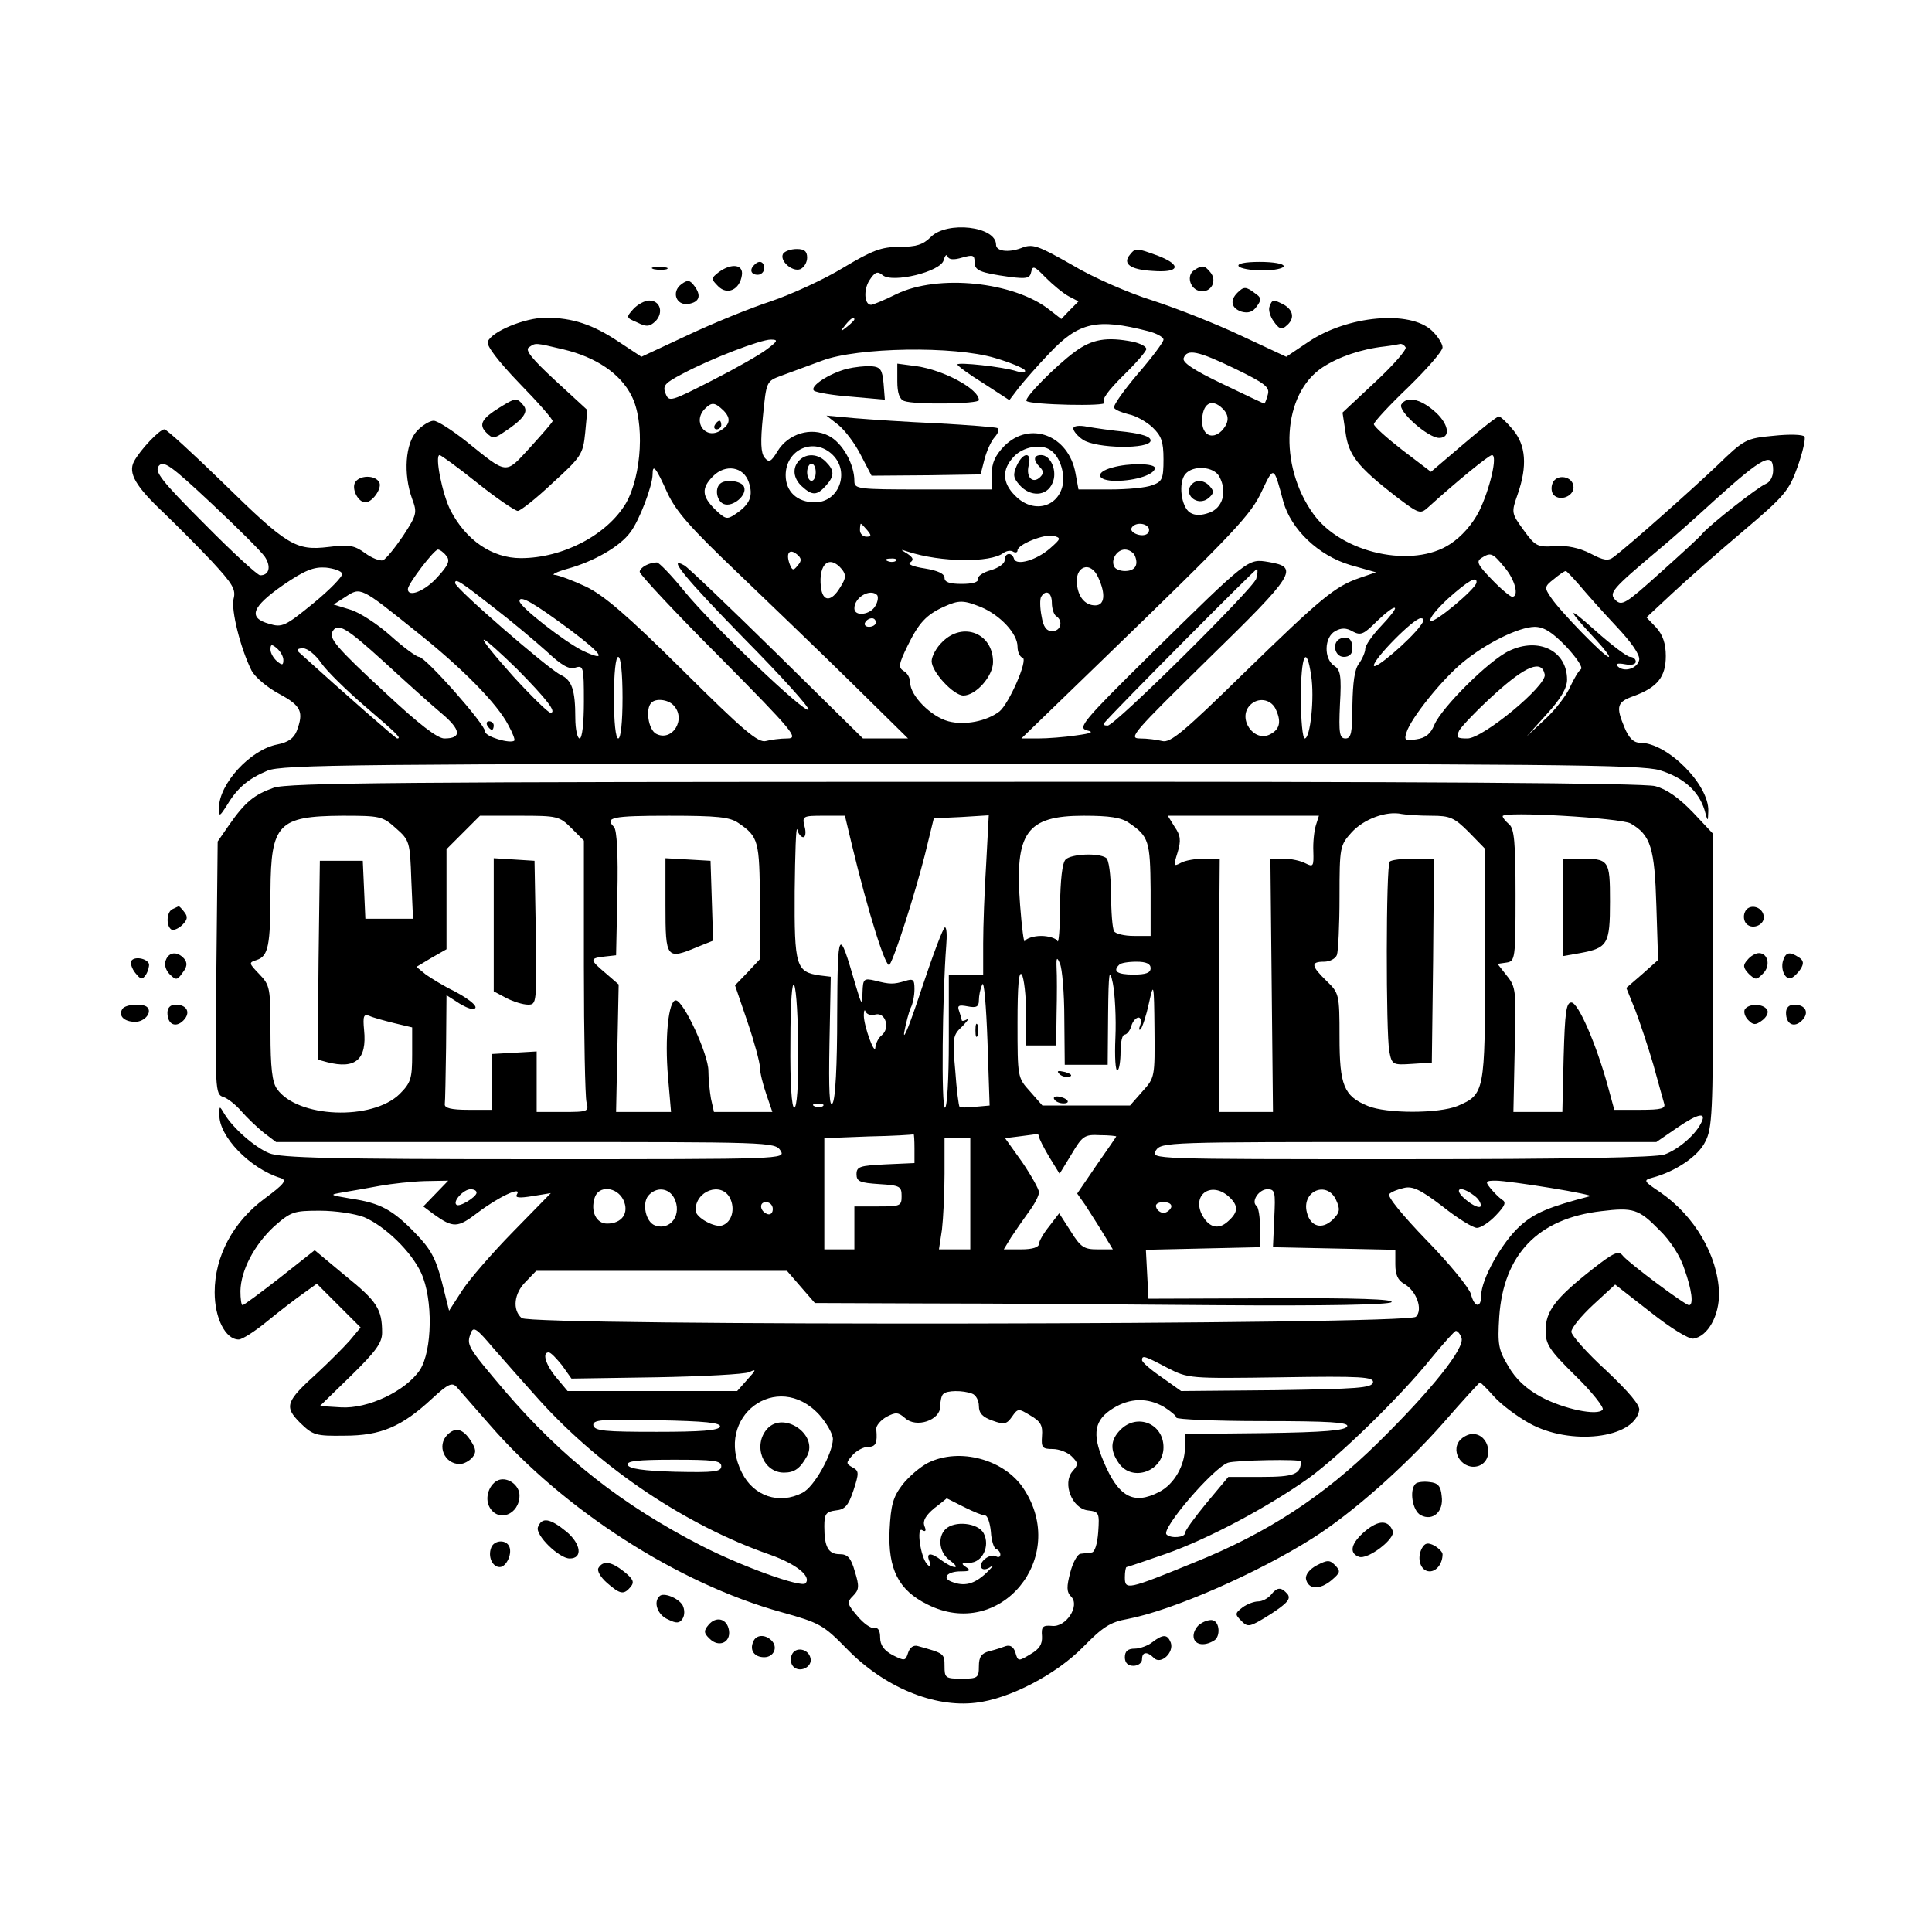 <?xml version="1.0" standalone="no"?>
<!DOCTYPE svg PUBLIC "-//W3C//DTD SVG 20010904//EN"
 "http://www.w3.org/TR/2001/REC-SVG-20010904/DTD/svg10.dtd">
<svg version="1.0" xmlns="http://www.w3.org/2000/svg"
 width="450pt" height="450pt" viewBox="0 0 450 450"
 preserveAspectRatio="xMidYMid meet">

<g transform="translate(0,450) scale(0.1,-0.1)"
fill="#000000" stroke="none">
<path d="M2168 3948 c-18 -18 -34 -23 -73 -23 -42 0 -63 -8 -130 -48 -44 -27
-120 -62 -170 -79 -49 -16 -137 -52 -196 -80 l-105 -49 -53 35 c-60 40 -107
56 -170 56 -48 0 -126 -32 -135 -56 -3 -9 23 -44 74 -97 44 -45 79 -85 77 -88
-1 -4 -25 -31 -53 -62 -58 -63 -51 -63 -148 15 -33 26 -67 48 -76 48 -9 0 -27
-11 -39 -24 -27 -29 -32 -100 -11 -158 12 -32 11 -37 -21 -86 -19 -28 -40 -54
-47 -57 -7 -2 -26 5 -42 17 -25 18 -37 20 -85 14 -76 -9 -96 3 -246 150 -70
68 -131 124 -136 124 -11 0 -56 -47 -71 -75 -14 -27 4 -58 70 -120 29 -28 79
-78 111 -112 49 -53 57 -66 51 -88 -6 -26 16 -115 42 -167 8 -15 36 -39 64
-54 52 -28 58 -42 41 -87 -7 -17 -20 -26 -45 -31 -63 -12 -136 -92 -136 -148
0 -21 1 -21 19 7 24 40 49 61 94 80 34 14 203 16 1615 16 1381 0 1583 -2 1628
-15 55 -17 90 -48 104 -92 8 -29 8 -29 9 -3 2 61 -95 159 -159 159 -15 0 -26
11 -36 35 -21 50 -18 60 22 74 54 20 74 44 74 93 0 29 -7 49 -22 66 l-23 24
59 55 c33 31 107 96 165 145 98 83 108 95 128 151 12 34 19 65 16 70 -3 5 -35
6 -72 2 -64 -6 -68 -8 -131 -69 -60 -57 -204 -185 -241 -213 -13 -10 -23 -9
-55 8 -26 13 -54 19 -82 17 -41 -3 -46 0 -73 37 -29 40 -29 41 -14 84 23 66
19 114 -11 150 -14 17 -29 31 -33 31 -4 0 -41 -29 -83 -65 l-75 -64 -67 51
c-36 28 -66 55 -66 60 0 5 36 44 80 86 44 43 80 84 80 93 0 8 -11 26 -25 39
-51 48 -196 35 -287 -26 l-52 -35 -105 49 c-59 28 -151 64 -206 82 -55 17
-140 54 -188 83 -81 46 -92 50 -119 39 -30 -11 -58 -7 -58 8 0 43 -114 56
-152 18z m73 -48 c25 7 29 6 29 -10 0 -20 11 -25 82 -35 40 -5 47 -3 50 12 3
15 8 13 33 -13 17 -17 41 -37 54 -44 l23 -12 -20 -20 -20 -21 -27 21 c-83 66
-260 84 -357 37 -28 -14 -55 -25 -59 -25 -16 0 -18 35 -4 57 13 20 19 22 31
12 23 -19 135 8 142 35 3 11 7 15 9 9 3 -8 14 -9 34 -3z m-251 -144 c0 -2 -8
-10 -17 -17 -16 -13 -17 -12 -4 4 13 16 21 21 21 13z m683 -27 c20 -5 37 -14
37 -20 0 -6 -27 -42 -60 -80 -33 -39 -58 -74 -55 -79 3 -5 18 -11 34 -15 16
-3 41 -17 55 -30 21 -20 26 -33 26 -75 0 -45 -3 -52 -26 -60 -14 -6 -58 -10
-99 -10 l-73 0 -7 38 c-16 88 -106 123 -166 63 -21 -22 -29 -39 -29 -65 l0
-36 -160 0 c-154 0 -160 1 -160 20 0 39 -28 89 -60 105 -41 21 -94 5 -119 -36
-15 -25 -20 -27 -30 -15 -9 11 -10 37 -4 96 8 82 8 82 43 95 19 7 62 23 95 35
82 31 307 35 403 6 34 -10 65 -23 69 -28 3 -6 -4 -7 -18 -3 -33 11 -139 22
-139 16 0 -3 27 -23 61 -44 l60 -39 22 29 c12 15 44 52 72 81 68 72 111 81
228 51z m-886 -42 c-15 -12 -73 -45 -128 -73 -98 -50 -101 -51 -109 -30 -7 18
-1 24 39 45 67 36 183 80 206 80 18 0 17 -3 -8 -22z m-474 -1 c75 -18 132 -56
158 -108 31 -60 24 -185 -13 -250 -44 -74 -147 -128 -245 -128 -67 0 -128 42
-164 112 -19 38 -37 128 -25 128 3 0 43 -29 88 -65 45 -36 88 -65 94 -65 6 0
43 29 81 65 67 61 71 67 76 117 l5 53 -75 69 c-54 50 -71 71 -61 77 16 11 13
11 81 -5z m1961 5 c3 -5 -28 -41 -70 -80 l-77 -72 7 -46 c7 -53 28 -80 117
-149 54 -41 57 -42 75 -26 66 60 142 122 149 122 14 0 -5 -80 -30 -131 -16
-31 -41 -59 -67 -76 -87 -58 -253 -22 -319 70 -82 114 -72 279 21 341 38 25
91 43 145 49 17 2 33 5 37 6 4 0 9 -3 12 -8z m-397 -50 c70 -34 81 -43 76 -60
-3 -12 -7 -21 -8 -21 -2 0 -46 21 -98 46 -67 32 -94 50 -90 60 8 22 33 17 120
-25z m-1192 -97 c18 -18 16 -33 -7 -47 -35 -22 -66 21 -36 51 16 16 23 15 43
-4z m1163 4 c16 -16 15 -33 -3 -52 -22 -21 -45 -9 -45 23 0 41 22 55 48 29z
m-908 -108 c40 -40 14 -110 -42 -110 -41 0 -68 25 -68 63 0 61 67 90 110 47z
m506 12 c22 -14 35 -53 29 -83 -12 -52 -70 -65 -110 -24 -31 30 -32 62 -3 92
21 22 62 30 84 15z m-1829 -249 c15 -23 10 -43 -11 -43 -6 0 -65 54 -130 120
-101 101 -117 122 -106 135 11 13 28 1 122 -87 61 -57 117 -113 125 -125z
m3513 202 c0 -15 -7 -28 -17 -32 -18 -7 -129 -94 -148 -116 -5 -7 -50 -48 -98
-91 -80 -72 -89 -78 -104 -64 -16 17 -11 24 102 119 22 18 81 70 130 115 112
101 135 112 135 69z m-2576 -52 c21 -45 54 -82 164 -187 75 -72 196 -188 267
-258 l130 -128 -52 0 -53 0 -201 198 c-110 108 -207 201 -215 205 -42 24 2
-30 140 -171 85 -86 152 -160 149 -165 -6 -11 -224 196 -289 276 -30 37 -59
67 -64 67 -18 0 -40 -12 -40 -22 0 -6 84 -96 187 -199 172 -174 184 -189 157
-189 -16 0 -39 -3 -50 -6 -18 -5 -53 25 -193 164 -130 129 -185 176 -227 196
-30 14 -62 26 -72 27 -9 0 4 7 29 14 62 17 123 52 147 85 21 27 52 109 52 135
0 26 8 16 34 -42z m190 24 c11 -32 3 -52 -32 -75 -19 -13 -23 -11 -47 12 -30
30 -32 49 -4 77 29 29 71 22 83 -14z m1096 13 c19 -35 8 -73 -23 -84 -19 -7
-34 -7 -45 0 -21 13 -28 70 -11 90 18 21 66 18 79 -6z m149 -58 c18 -65 82
-126 156 -148 l60 -17 -38 -13 c-58 -20 -89 -46 -270 -222 -140 -137 -171
-163 -190 -158 -12 3 -35 6 -52 6 -28 0 -15 14 158 184 204 199 214 215 142
227 -49 8 -45 11 -279 -219 -152 -150 -166 -167 -145 -173 18 -4 12 -7 -25
-12 -27 -4 -66 -7 -88 -7 l-39 0 188 182 c312 302 347 339 373 396 27 57 27
57 49 -26z m-969 -67 c10 -12 10 -15 -2 -15 -8 0 -15 7 -15 15 0 8 1 15 2 15
2 0 8 -7 15 -15z m655 6 c3 -5 1 -12 -4 -15 -13 -8 -42 4 -35 15 7 12 31 12
39 0z m-229 -48 c-32 -28 -78 -41 -84 -25 -5 17 -22 15 -22 -3 0 -8 -15 -18
-32 -23 -18 -5 -32 -14 -30 -21 1 -7 -13 -11 -38 -11 -28 0 -40 4 -40 14 0 10
-16 17 -46 22 -27 4 -41 10 -34 14 9 6 7 11 -6 20 -18 11 -18 11 1 5 77 -25
192 -26 222 -3 7 5 17 7 23 3 5 -3 10 -2 10 3 0 14 63 39 84 34 18 -5 17 -7
-8 -29z m-1407 -17 c10 -11 6 -22 -20 -50 -28 -32 -69 -49 -69 -28 0 12 61 92
70 92 4 0 13 -6 19 -14z m819 -23 c-10 -13 -13 -12 -19 4 -9 25 0 36 17 22 11
-9 12 -15 2 -26z m786 21 c8 -21 -1 -34 -24 -34 -10 0 -21 4 -24 9 -10 16 5
41 24 41 10 0 21 -7 24 -16z m860 -25 c25 -29 35 -69 18 -69 -4 0 -26 18 -47
40 -33 34 -37 42 -25 50 22 14 26 13 54 -21z m-1417 15 c-3 -3 -12 -4 -19 -1
-8 3 -5 6 6 6 11 1 17 -2 13 -5z m-126 -20 c10 -13 10 -20 -4 -42 -21 -35 -41
-34 -45 1 -6 54 20 76 49 41z m-1164 -10 c2 -6 -28 -37 -67 -69 -66 -54 -73
-57 -103 -48 -50 14 -41 39 32 90 51 35 72 43 100 41 19 -2 36 -8 38 -14z
m1761 -9 c18 -39 15 -65 -7 -65 -22 0 -38 17 -42 45 -8 46 31 61 49 20z m368
-3 c-8 -24 -329 -342 -346 -342 -8 0 -11 2 -9 5 27 32 355 362 357 360 2 -2 1
-12 -2 -23z m752 -14 c15 -18 53 -61 85 -95 37 -39 57 -68 55 -80 -4 -20 -35
-30 -50 -15 -6 6 0 8 16 5 15 -3 26 -1 26 6 0 6 -6 11 -13 11 -7 0 -44 28 -82
62 -68 61 -67 52 4 -24 19 -21 32 -38 28 -38 -10 0 -115 108 -135 139 -15 22
-15 25 7 42 13 11 25 19 28 19 2 0 16 -15 31 -32z m-2523 -57 c39 -30 91 -74
118 -98 35 -33 53 -43 67 -38 19 6 20 1 20 -79 0 -51 -4 -86 -10 -86 -5 0 -10
21 -10 48 0 65 -8 88 -34 100 -28 13 -246 202 -246 214 0 12 12 4 95 -61z
m2284 62 c-2 -15 -99 -96 -107 -89 -4 5 15 28 41 52 46 41 68 54 66 37z
m-2472 -112 c110 -87 192 -171 217 -220 10 -18 16 -34 14 -36 -9 -8 -68 9 -68
21 0 17 -139 174 -154 174 -6 0 -36 22 -66 49 -30 27 -73 55 -94 61 l-39 12
28 18 c35 23 35 23 162 -79z m1076 83 c3 -4 2 -15 -4 -25 -11 -21 -49 -26 -49
-6 0 26 37 47 53 31z m407 -18 c0 -14 5 -28 10 -31 17 -11 11 -35 -9 -35 -14
0 -21 10 -25 35 -4 20 -4 40 -1 45 11 18 25 10 25 -14z m-1122 -63 c76 -57 88
-76 30 -49 -43 21 -148 103 -148 116 0 15 33 -4 118 -67z m957 53 c45 -19 85
-62 85 -92 0 -12 5 -24 12 -26 13 -5 -32 -107 -54 -125 -30 -23 -81 -33 -119
-23 -41 11 -89 60 -89 90 0 11 -7 23 -15 27 -13 8 -12 16 9 59 26 53 43 72 85
91 35 16 46 15 86 -1z m932 -44 c-20 -21 -37 -45 -37 -53 0 -8 -7 -24 -15 -35
-10 -13 -14 -44 -15 -96 0 -65 -3 -78 -16 -78 -14 0 -16 12 -13 79 4 67 1 81
-13 90 -25 16 -24 67 2 81 14 8 26 8 41 -1 19 -10 26 -6 57 25 20 19 38 33 41
30 3 -2 -12 -21 -32 -42z m-1177 8 c0 -5 -7 -10 -16 -10 -8 0 -12 5 -9 10 3 6
10 10 16 10 5 0 9 -4 9 -10z m1268 -8 c-24 -33 -108 -105 -108 -92 0 16 93
110 109 110 9 0 9 -5 -1 -18z m-2413 -84 c50 -46 110 -100 134 -120 45 -38 47
-58 6 -58 -16 0 -59 33 -136 105 -118 109 -134 129 -124 145 12 20 32 8 120
-72z m2753 36 c24 -26 40 -49 34 -53 -5 -3 -16 -22 -25 -41 -8 -19 -34 -53
-58 -75 l-43 -40 47 52 c33 36 47 61 47 80 0 67 -66 100 -135 67 -47 -22 -157
-132 -174 -172 -9 -22 -21 -31 -42 -34 -26 -4 -29 -2 -23 16 10 33 83 124 132
164 55 45 129 81 166 82 22 0 41 -12 74 -46z m-2444 -52 c70 -71 94 -102 78
-102 -5 0 -44 38 -87 85 -42 47 -73 85 -68 85 5 0 39 -31 77 -68z m-544 21 c0
-13 -3 -13 -15 -3 -8 7 -15 19 -15 27 0 13 3 13 15 3 8 -7 15 -19 15 -27z m88
-7 c12 -18 59 -64 102 -101 76 -65 86 -75 75 -75 -3 0 -121 103 -229 201 -6 6
-2 9 10 9 10 0 29 -15 42 -34z m702 -81 c0 -57 -4 -95 -10 -95 -6 0 -10 38
-10 95 0 57 4 95 10 95 6 0 10 -38 10 -95z m1604 51 c8 -51 -2 -146 -15 -146
-5 0 -9 43 -9 95 0 99 13 127 24 51z m544 3 c5 -26 -144 -149 -180 -149 -25 0
-27 2 -19 19 6 10 43 49 83 85 73 66 109 80 116 45z m-2030 -71 c32 -32 -2
-87 -40 -67 -18 10 -25 58 -11 72 10 11 38 8 51 -5z m1402 -7 c15 -30 12 -49
-11 -61 -38 -21 -78 37 -47 68 18 18 46 14 58 -7z"/>
<path d="M2504 3681 c-45 -33 -120 -109 -113 -115 10 -9 190 -13 181 -4 -7 7
9 28 44 63 30 29 54 57 54 62 0 6 -14 13 -31 17 -62 12 -95 6 -135 -23z"/>
<path d="M1973 3641 c-42 -11 -88 -41 -77 -51 5 -4 44 -11 87 -14 l78 -7 -3
38 c-3 32 -7 38 -28 40 -14 1 -40 -2 -57 -6z"/>
<path d="M2090 3612 c0 -27 5 -42 16 -46 24 -9 174 -7 174 2 0 26 -82 70 -145
79 l-45 6 0 -41z"/>
<path d="M1953 3510 c15 -12 39 -44 52 -70 l25 -48 127 1 127 2 9 35 c5 19 15
42 24 52 8 9 11 18 6 21 -4 2 -66 7 -138 11 -71 3 -159 9 -195 12 l-65 6 28
-22z"/>
<path d="M2500 3502 c0 -6 10 -18 22 -26 30 -21 158 -23 158 -2 0 9 -19 15
-57 20 -32 3 -73 9 -90 12 -20 4 -33 2 -33 -4z"/>
<path d="M2591 3411 c-42 -11 -37 -31 8 -31 46 0 91 15 91 30 0 11 -61 12 -99
1z"/>
<path d="M1665 3510 c-3 -5 -1 -10 4 -10 6 0 11 5 11 10 0 6 -2 10 -4 10 -3 0
-8 -4 -11 -10z"/>
<path d="M1862 3428 c-17 -17 -15 -42 6 -61 24 -22 35 -21 55 1 21 23 21 36 1
56 -18 19 -45 21 -62 4z m38 -28 c0 -11 -4 -20 -10 -20 -5 0 -10 9 -10 20 0
11 5 20 10 20 6 0 10 -9 10 -20z"/>
<path d="M2368 3415 c-9 -21 -8 -28 7 -45 25 -28 63 -26 76 4 13 27 -3 66 -26
66 -18 0 -19 -12 -3 -28 9 -9 9 -15 1 -23 -17 -17 -34 -1 -27 27 8 32 -13 32
-28 -1z"/>
<path d="M1677 3373 c-13 -12 -7 -41 9 -47 21 -8 55 21 47 40 -5 14 -44 19
-56 7z"/>
<path d="M2777 3373 c-24 -23 12 -55 38 -33 12 10 13 16 4 26 -12 15 -31 18
-42 7z"/>
<path d="M1135 2810 c3 -5 8 -10 11 -10 2 0 4 5 4 10 0 6 -5 10 -11 10 -5 0
-7 -4 -4 -10z"/>
<path d="M2195 3005 c-14 -13 -25 -34 -25 -45 0 -25 51 -80 74 -80 29 0 69 45
69 78 0 67 -70 95 -118 47z"/>
<path d="M3123 3013 c-22 -8 -15 -43 7 -43 13 0 20 7 20 19 0 22 -9 30 -27 24z"/>
<path d="M1824 3909 c-9 -16 21 -43 40 -36 9 4 16 16 16 27 0 15 -7 20 -24 20
-14 0 -28 -5 -32 -11z"/>
<path d="M2632 3907 c-18 -21 0 -35 52 -38 63 -5 70 13 14 35 -52 19 -53 19
-66 3z"/>
<path d="M1757 3883 c-12 -11 -8 -23 8 -23 8 0 15 7 15 15 0 16 -12 20 -23 8z"/>
<path d="M2885 3880 c3 -5 28 -10 56 -10 27 0 49 5 49 10 0 6 -25 10 -56 10
-34 0 -53 -4 -49 -10z"/>
<path d="M1523 3873 c9 -2 23 -2 30 0 6 3 -1 5 -18 5 -16 0 -22 -2 -12 -5z"/>
<path d="M1674 3866 c-18 -14 -18 -16 -1 -33 21 -21 50 -8 55 26 4 25 -24 29
-54 7z"/>
<path d="M2782 3871 c-20 -12 -10 -46 14 -49 25 -4 40 24 23 44 -13 16 -19 17
-37 5z"/>
<path d="M1587 3838 c-24 -18 -12 -50 16 -46 26 4 31 19 15 41 -11 15 -16 16
-31 5z"/>
<path d="M2882 3818 c-18 -18 -14 -36 10 -44 15 -4 26 -1 35 12 12 16 11 21
-4 31 -21 16 -26 16 -41 1z"/>
<path d="M1475 3780 c-17 -19 -17 -20 9 -31 22 -11 29 -10 43 3 19 20 11 48
-15 48 -10 0 -27 -9 -37 -20z"/>
<path d="M2957 3786 c-3 -7 1 -23 10 -35 12 -17 18 -20 29 -10 20 16 17 36 -5
49 -25 13 -28 13 -34 -4z"/>
<path d="M1164 3551 c-42 -26 -50 -40 -31 -59 14 -14 18 -14 40 1 46 30 59 48
46 63 -15 18 -18 18 -55 -5z"/>
<path d="M3264 3558 c-9 -15 62 -78 88 -78 29 0 22 35 -13 64 -33 28 -63 33
-75 14z"/>
<path d="M826 3374 c-6 -16 9 -44 25 -44 16 0 38 31 33 45 -8 20 -50 19 -58
-1z"/>
<path d="M3616 3374 c-4 -10 -2 -22 3 -27 15 -15 46 -3 46 18 0 26 -40 33 -49
9z"/>
<path d="M637 2665 c-45 -16 -66 -33 -103 -86 l-27 -39 -3 -294 c-3 -284 -3
-295 16 -301 10 -3 29 -18 42 -33 13 -15 36 -37 52 -50 l29 -22 581 0 c570 0
581 0 594 -20 12 -20 10 -20 -573 -20 -470 0 -592 3 -618 14 -34 14 -84 58
-104 91 -12 20 -12 20 -12 -1 -2 -50 71 -126 143 -148 15 -5 8 -14 -38 -48
-73 -54 -116 -134 -116 -218 0 -60 25 -110 56 -110 8 0 38 19 67 43 28 23 66
52 83 64 l32 23 51 -51 51 -51 -25 -30 c-15 -17 -49 -51 -76 -76 -73 -66 -78
-78 -40 -116 30 -29 36 -31 104 -30 84 0 133 21 203 86 38 35 47 39 58 27 7
-8 41 -47 77 -88 171 -197 437 -369 679 -436 90 -25 98 -30 152 -85 86 -89
203 -138 301 -126 78 9 186 65 250 130 45 46 63 58 103 65 105 20 303 107 431
188 92 58 215 167 305 269 45 52 84 94 85 94 2 0 17 -15 33 -33 16 -18 53 -46
82 -62 95 -53 244 -36 256 30 3 11 -24 43 -77 93 -45 41 -81 82 -81 90 0 9 23
37 51 63 l51 47 82 -64 c48 -38 89 -63 100 -62 34 5 61 54 60 107 -3 87 -57
179 -137 234 -39 26 -40 28 -18 34 53 14 107 50 123 84 16 30 18 70 18 375 l0
342 -47 50 c-33 34 -61 54 -88 61 -27 7 -536 11 -1610 10 -1295 0 -1577 -2
-1608 -14z m2697 -65 c43 0 53 -4 87 -38 l38 -39 0 -269 c0 -298 -1 -303 -64
-330 -44 -18 -166 -18 -209 0 -56 23 -66 48 -66 161 0 99 -1 102 -30 130 -36
35 -38 45 -6 45 13 0 27 7 30 16 3 9 6 69 6 135 0 116 1 120 28 150 28 31 81
51 117 43 11 -2 42 -4 69 -4z m464 -18 c47 -27 56 -57 60 -192 l4 -126 -37
-33 -37 -32 21 -52 c11 -29 30 -86 42 -127 11 -41 23 -82 25 -90 4 -12 -6 -15
-56 -15 l-60 0 -15 55 c-27 98 -69 195 -85 195 -12 0 -15 -22 -18 -127 l-3
-128 -57 0 -57 0 3 145 c4 136 3 146 -18 172 l-22 28 21 3 c20 3 21 9 21 156
0 124 -3 156 -15 166 -8 7 -15 15 -15 19 0 12 274 -4 298 -17z m-2876 -11 c32
-28 33 -32 36 -120 l4 -91 -56 0 -55 0 -3 68 -3 67 -50 0 -50 0 -3 -231 -2
-232 22 -6 c66 -17 93 6 86 75 -3 32 -1 38 12 33 8 -4 34 -11 58 -17 l42 -10
0 -63 c0 -56 -3 -66 -29 -92 -64 -63 -239 -56 -286 12 -11 15 -15 50 -15 130
0 105 -1 111 -26 137 -25 26 -25 27 -6 33 27 9 32 33 32 161 1 156 18 174 167
175 88 0 94 -1 125 -29z m409 0 l29 -29 0 -294 c0 -161 3 -303 6 -315 6 -22 4
-23 -55 -23 l-61 0 0 71 0 70 -52 -3 -53 -3 0 -65 0 -65 -55 0 c-38 0 -55 4
-54 13 1 6 2 67 3 133 l1 121 25 -16 c13 -9 29 -16 35 -16 20 0 -1 20 -43 42
-23 11 -52 29 -65 38 l-22 18 35 21 35 20 0 117 0 116 39 39 39 39 92 0 c88 0
93 -1 121 -29z m389 12 c47 -32 49 -42 50 -183 l0 -134 -29 -31 -29 -30 29
-85 c16 -47 29 -95 29 -106 0 -12 7 -40 15 -63 l14 -41 -68 0 -68 0 -7 31 c-3
17 -6 47 -6 65 0 38 -58 164 -76 164 -17 0 -26 -87 -18 -179 l7 -81 -64 0 -64
0 3 149 3 148 -30 26 c-38 32 -38 35 -3 39 l27 3 3 144 c2 89 -1 148 -8 155
-22 22 -5 26 128 26 113 0 142 -3 162 -17z m264 -50 c38 -158 80 -292 88 -280
13 20 59 165 82 255 l21 86 64 3 64 4 -6 -113 c-4 -62 -7 -146 -7 -185 l0 -73
-40 0 -40 0 0 -155 c0 -89 -4 -155 -9 -155 -9 0 -6 262 3 378 2 23 1 42 -3 42
-4 0 -28 -64 -54 -142 -26 -79 -44 -125 -41 -103 4 22 11 48 15 57 5 9 9 29 9
44 0 23 -3 25 -22 19 -27 -8 -35 -8 -70 1 -26 6 -28 4 -29 -27 -1 -32 -2 -31
-16 16 -40 138 -42 134 -43 -70 0 -115 -4 -196 -11 -205 -7 -11 -9 30 -7 140
l3 155 -25 3 c-56 8 -60 21 -59 196 1 89 3 153 6 144 2 -10 9 -18 14 -18 5 0
7 11 3 25 -6 24 -4 25 44 25 l50 0 16 -67z m646 50 c46 -31 49 -43 50 -155 l0
-108 -39 0 c-22 0 -43 5 -46 11 -4 6 -7 45 -7 87 -1 45 -5 80 -12 84 -18 12
-81 9 -94 -4 -8 -8 -12 -48 -13 -107 0 -53 -3 -90 -6 -83 -2 6 -20 12 -38 12
-18 0 -35 -6 -38 -12 -2 -7 -7 31 -11 84 -13 169 15 208 148 208 60 0 88 -4
106 -17z m435 -5 c-4 -13 -7 -40 -6 -61 1 -35 0 -37 -18 -28 -11 6 -34 11 -51
11 l-31 0 3 -295 3 -295 -62 0 -63 0 -1 163 c0 89 0 222 1 295 l1 132 -36 0
c-20 0 -45 -4 -55 -10 -17 -9 -17 -7 -7 25 8 27 7 39 -7 59 l-16 26 176 0 176
0 -7 -22z m-586 -450 l1 -108 50 0 50 0 1 118 c1 99 3 110 11 72 5 -25 8 -82
6 -127 -2 -44 0 -79 5 -76 4 2 7 22 7 44 0 21 4 39 9 39 5 0 13 9 16 20 3 11
11 20 17 20 5 0 7 -8 4 -17 -4 -10 -3 -14 1 -10 4 5 13 32 19 60 11 50 12 49
13 -60 1 -111 1 -113 -28 -145 l-29 -33 -102 0 -102 0 -29 33 c-29 32 -29 33
-29 160 0 86 3 122 10 112 5 -8 10 -49 10 -90 l0 -75 35 0 35 0 1 75 c1 41 1
89 0 105 -1 26 1 27 8 10 5 -11 10 -68 10 -127z m201 117 c0 -11 -11 -15 -40
-15 -38 0 -49 8 -33 23 3 4 21 7 40 7 23 0 33 -5 33 -15z m-821 -192 c1 -83
-3 -133 -9 -133 -6 0 -10 57 -9 153 0 94 4 144 9 132 5 -11 9 -80 9 -152z
m412 -131 c-18 -2 -35 -2 -36 0 -2 2 -7 40 -10 84 -7 77 -6 83 17 104 12 13
17 20 11 16 -7 -4 -13 -5 -13 -2 0 2 -3 12 -6 21 -5 13 -1 15 20 11 20 -4 26
-1 26 14 0 10 3 27 8 37 4 10 9 -49 12 -132 l5 -150 -34 -3z m-232 215 c23 6
35 -31 15 -48 -8 -6 -14 -19 -15 -28 -1 -22 -27 49 -27 74 0 11 2 15 4 9 3 -7
13 -10 23 -7z m-122 -213 c-3 -3 -12 -4 -19 -1 -8 3 -5 6 6 6 11 1 17 -2 13
-5z m2044 -42 c-14 -27 -53 -60 -84 -71 -19 -7 -223 -11 -613 -11 -582 0 -584
0 -572 20 13 20 24 20 589 20 l577 0 48 33 c51 35 71 38 55 9z m-1831 -57 l0
-34 -67 -3 c-60 -3 -68 -5 -68 -23 0 -17 8 -20 53 -23 48 -3 52 -5 52 -28 0
-23 -3 -24 -55 -24 l-55 0 0 -50 0 -50 -35 0 -35 0 0 130 0 129 103 4 c56 1
103 4 105 5 1 1 2 -14 2 -33z m290 28 c0 -5 11 -26 24 -48 l24 -39 28 46 c25
42 30 46 66 44 21 0 38 -2 38 -3 0 -1 -21 -31 -46 -67 l-45 -66 19 -27 c10
-16 29 -45 41 -65 l23 -38 -36 0 c-31 0 -39 5 -62 42 l-27 42 -23 -30 c-13
-16 -24 -35 -24 -41 0 -8 -15 -13 -41 -13 l-41 0 17 28 c10 15 28 41 41 59 13
17 24 38 24 46 0 7 -18 39 -39 70 l-40 56 32 4 c18 2 35 5 40 5 4 1 7 -1 7 -5z
m-160 -133 l0 -130 -36 0 -37 0 7 46 c3 26 6 84 6 130 l0 84 30 0 30 0 0 -130z
m-1245 0 l-29 -30 24 -18 c46 -33 56 -32 102 3 47 36 105 64 92 43 -5 -8 5 -9
36 -4 l43 7 -88 -90 c-48 -49 -101 -110 -118 -136 l-31 -48 -17 68 c-14 54
-26 76 -61 112 -53 55 -82 71 -150 81 -52 9 -52 9 -18 15 19 3 58 10 85 15 28
5 74 10 104 11 l55 1 -29 -30z m2597 13 c56 -9 98 -18 92 -19 -96 -25 -130
-39 -164 -70 -42 -38 -90 -124 -90 -161 0 -31 -16 -29 -24 3 -4 14 -50 71
-103 125 -56 58 -93 103 -87 108 5 5 20 11 34 14 20 5 39 -4 90 -43 35 -28 71
-50 80 -50 9 0 29 13 44 29 22 23 25 31 14 37 -7 5 -19 17 -27 27 -12 15 -11
17 13 17 15 0 73 -8 128 -17z m-2502 -11 c0 -10 -41 -35 -47 -28 -9 8 17 36
33 36 8 0 14 -3 14 -8z m342 -17 c14 -30 -3 -55 -38 -55 -25 0 -39 28 -29 60
9 30 52 26 67 -5z m118 5 c20 -38 -8 -78 -45 -64 -21 8 -30 51 -15 69 18 21
47 19 60 -5z m130 0 c13 -25 5 -56 -17 -64 -17 -7 -63 18 -63 35 0 46 60 67
80 29z m1162 3 c23 -21 23 -36 -2 -58 -23 -21 -46 -14 -62 19 -20 46 25 74 64
39z m106 -50 l-3 -68 143 -3 142 -3 0 -34 c0 -24 6 -37 20 -45 29 -16 45 -60
28 -77 -19 -19 -2060 -22 -2083 -3 -22 19 -18 58 10 85 l24 25 292 0 292 0 32
-37 33 -38 263 -1 c145 0 445 -2 667 -4 263 -2 407 1 413 7 7 7 -83 10 -278 9
l-288 -1 -3 57 -3 57 133 3 133 3 0 45 c0 25 -4 48 -8 51 -14 10 5 39 25 39
18 0 19 -6 16 -67z m144 42 c10 -22 9 -29 -8 -46 -25 -24 -52 -16 -60 17 -13
50 47 75 68 29z m322 10 c10 -7 16 -18 15 -24 -2 -6 -17 0 -34 14 -32 26 -15
36 19 10z m-1634 -31 c0 -9 -5 -14 -12 -12 -18 6 -21 28 -4 28 9 0 16 -7 16
-16z m928 4 c-3 -7 -11 -13 -18 -13 -7 0 -15 6 -17 13 -3 7 4 12 17 12 13 0
20 -5 18 -12z m1137 -53 c25 -24 49 -61 58 -90 18 -50 22 -85 11 -85 -9 0
-139 97 -154 115 -10 13 -21 8 -72 -32 -85 -67 -108 -97 -108 -142 0 -32 8
-45 70 -106 38 -37 66 -73 63 -78 -10 -16 -92 1 -145 30 -33 18 -58 41 -75 71
-23 38 -25 51 -21 115 10 145 90 229 238 246 74 9 87 5 135 -44z m-3017 30
c49 -21 110 -80 133 -130 28 -61 26 -181 -3 -226 -33 -49 -121 -91 -184 -87
l-49 3 73 71 c57 56 72 76 72 100 0 55 -12 73 -85 132 l-72 60 -81 -64 c-45
-35 -84 -64 -87 -64 -3 0 -5 15 -5 33 1 48 32 107 78 150 40 35 46 37 107 37
37 0 82 -7 103 -15z m409 -427 c143 -158 341 -291 536 -359 62 -22 98 -51 83
-67 -11 -10 -147 39 -241 87 -187 96 -326 206 -459 361 -89 105 -90 107 -79
136 6 15 14 9 52 -36 25 -29 74 -84 108 -122z m2147 146 c9 -23 -69 -121 -194
-244 -127 -125 -258 -211 -430 -280 -154 -63 -160 -64 -160 -34 0 13 2 24 4
24 2 0 43 14 92 31 99 35 236 108 332 176 72 52 215 191 287 281 28 34 53 62
56 62 4 0 10 -7 13 -16z m-2095 -64 l22 -31 197 3 c108 2 206 7 217 12 17 8
17 6 -4 -17 l-24 -27 -198 0 -197 0 -26 31 c-25 30 -34 59 -18 59 5 0 18 -14
31 -30z m1410 -6 c49 -25 50 -25 265 -22 188 3 216 1 214 -12 -3 -13 -37 -15
-225 -18 l-222 -2 -45 32 c-25 17 -46 35 -46 40 0 12 6 10 59 -18z m-455 -60
c9 -3 16 -16 16 -29 0 -17 9 -26 32 -34 27 -10 33 -8 45 9 14 20 15 20 43 3
24 -14 29 -23 27 -48 -2 -27 1 -30 25 -30 15 0 35 -8 44 -17 16 -16 16 -19 2
-35 -24 -28 -1 -87 36 -91 26 -3 27 -6 24 -50 -2 -28 -8 -47 -15 -48 -7 -1
-19 -2 -26 -3 -7 0 -18 -20 -24 -43 -9 -34 -9 -46 2 -57 21 -21 -12 -72 -45
-68 -21 2 -25 -2 -23 -24 1 -19 -6 -30 -27 -42 -28 -17 -29 -17 -35 4 -4 13
-12 18 -22 15 -8 -3 -26 -9 -39 -12 -18 -5 -24 -13 -24 -35 0 -27 -3 -29 -40
-29 -38 0 -40 2 -40 29 0 30 -1 30 -62 47 -10 3 -19 -3 -23 -16 -6 -19 -8 -19
-36 -5 -20 11 -29 23 -29 41 0 16 -5 24 -13 22 -8 -2 -26 11 -40 28 -24 28
-25 32 -10 47 14 14 15 22 4 57 -9 32 -17 40 -35 40 -27 0 -36 17 -36 65 0 29
4 34 27 37 21 2 29 11 41 47 13 40 13 45 -2 53 -16 9 -16 11 0 29 9 10 25 19
36 19 18 0 22 9 19 41 -1 8 10 21 24 29 21 11 27 11 43 -3 26 -24 82 -5 82 27
0 13 3 26 7 29 8 9 46 9 67 1z m-356 -49 c17 -19 32 -45 32 -57 -1 -35 -44
-112 -71 -125 -54 -28 -114 -8 -141 47 -66 130 82 241 180 135z m803 18 c16
-10 29 -21 29 -25 0 -4 90 -8 201 -8 156 0 200 -3 197 -12 -4 -10 -53 -14
-191 -16 l-187 -2 0 -31 c0 -42 -25 -86 -60 -104 -60 -31 -95 -12 -130 72 -27
64 -21 96 23 123 39 24 80 25 118 3z m-1034 -46 c-3 -9 -45 -12 -148 -12 -120
0 -144 2 -147 15 -2 13 19 15 148 12 112 -2 150 -6 147 -15z m3 -92 c0 -13
-16 -15 -107 -13 -74 2 -108 7 -111 16 -3 9 23 12 107 12 93 0 111 -2 111 -15z
m1350 11 c0 -30 -16 -36 -91 -36 l-78 0 -51 -61 c-27 -33 -50 -64 -50 -70 0
-10 -33 -13 -43 -3 -13 13 108 154 143 167 18 6 170 9 170 3z"/>
<path d="M3237 2493 c-9 -8 -9 -400 -1 -442 6 -31 8 -32 53 -29 l46 3 3 238 2
237 -48 0 c-27 0 -52 -3 -55 -7z"/>
<path d="M3640 2386 l0 -113 40 7 c65 12 70 21 70 120 0 98 -2 100 -71 100
l-39 0 0 -114z"/>
<path d="M1150 2346 l0 -155 30 -16 c16 -8 38 -15 50 -15 20 0 20 4 18 168
l-3 167 -47 3 -48 3 0 -155z"/>
<path d="M1550 2391 c0 -125 2 -127 76 -96 l35 14 -3 93 -3 93 -52 3 -53 3 0
-110z"/>
<path d="M2468 1998 c5 -5 16 -8 23 -6 8 3 3 7 -10 11 -17 4 -21 3 -13 -5z"/>
<path d="M2456 1939 c3 -5 12 -9 21 -9 19 0 9 13 -12 16 -8 1 -13 -2 -9 -7z"/>
<path d="M2272 2100 c0 -14 2 -19 5 -12 2 6 2 18 0 25 -3 6 -5 1 -5 -13z"/>
<path d="M2162 1093 c-18 -9 -45 -32 -60 -51 -22 -29 -27 -47 -30 -106 -4 -91
21 -140 88 -173 169 -86 331 109 224 270 -45 68 -149 96 -222 60z m83 -103
c22 -11 44 -20 50 -20 5 0 11 -17 13 -38 1 -20 7 -38 12 -40 6 -2 10 -8 10
-13 0 -6 -5 -7 -10 -4 -14 8 -42 -14 -34 -27 3 -5 13 -4 22 3 10 6 4 0 -11
-15 -28 -26 -51 -32 -81 -20 -23 9 -9 24 22 24 21 0 24 2 12 10 -12 8 -11 10
8 10 30 0 49 39 33 69 -13 24 -68 30 -89 9 -19 -19 -14 -55 10 -72 12 -9 18
-16 12 -16 -6 0 -19 7 -30 15 -26 20 -38 19 -29 -2 4 -13 3 -15 -5 -7 -16 16
-26 89 -12 80 8 -5 10 -1 5 10 -4 12 3 24 23 41 16 12 29 23 29 23 1 0 18 -9
40 -20z"/>
<path d="M1787 1172 c-34 -38 -10 -102 39 -102 25 0 38 10 54 39 26 50 -55
105 -93 63z"/>
<path d="M2610 1170 c-24 -24 -25 -48 -4 -78 31 -45 104 -19 104 37 0 55 -61
80 -100 41z"/>
<path d="M403 2383 c-15 -5 -17 -39 -4 -48 5 -3 17 2 26 11 12 12 13 19 4 30
-6 8 -12 14 -13 13 0 0 -7 -3 -13 -6z"/>
<path d="M4064 2375 c-4 -9 -2 -21 4 -27 15 -15 44 -1 40 19 -4 23 -36 29 -44
8z"/>
<path d="M386 2263 c-4 -9 0 -23 9 -32 15 -15 18 -14 30 3 11 14 12 23 4 33
-16 18 -36 16 -43 -4z"/>
<path d="M4070 2264 c-11 -12 -10 -18 3 -32 16 -15 18 -15 33 0 19 18 12 48
-9 48 -8 0 -20 -7 -27 -16z"/>
<path d="M4154 2265 c-8 -20 3 -48 18 -43 6 2 16 12 22 21 8 13 7 20 -4 27
-21 14 -30 12 -36 -5z"/>
<path d="M306 2262 c-3 -5 1 -18 9 -28 13 -16 16 -17 25 -4 5 8 8 20 7 25 -5
13 -34 18 -41 7z"/>
<path d="M285 2150 c-10 -16 4 -30 30 -30 22 0 40 22 28 34 -10 10 -51 7 -58
-4z"/>
<path d="M390 2141 c0 -27 19 -36 37 -18 18 18 9 37 -18 37 -12 0 -19 -7 -19
-19z"/>
<path d="M4064 2149 c-3 -6 0 -17 8 -25 12 -12 17 -12 32 -1 11 8 16 19 12 25
-9 15 -43 15 -52 1z"/>
<path d="M4160 2141 c0 -27 19 -36 37 -18 18 18 9 37 -18 37 -12 0 -19 -7 -19
-19z"/>
<path d="M1042 1158 c-25 -25 -7 -68 29 -68 9 0 22 7 29 15 10 12 9 20 -4 40
-18 27 -35 32 -54 13z"/>
<path d="M3400 1145 c-23 -28 9 -72 45 -59 36 14 24 74 -15 74 -10 0 -23 -7
-30 -15z"/>
<path d="M1162 1053 c-22 -8 -34 -41 -22 -63 20 -37 70 -18 70 27 0 23 -26 43
-48 36z"/>
<path d="M3297 1044 c-15 -15 -7 -63 12 -73 28 -15 54 8 49 44 -2 24 -9 31
-28 33 -14 2 -29 0 -33 -4z"/>
<path d="M1253 943 c-7 -18 49 -73 74 -73 31 0 26 34 -7 62 -39 32 -58 35 -67
11z"/>
<path d="M3180 934 c-33 -28 -39 -51 -15 -60 20 -8 86 42 79 60 -10 26 -33 26
-64 0z"/>
<path d="M1144 895 c-8 -21 3 -45 20 -45 16 0 31 34 21 50 -9 15 -35 12 -41
-5z"/>
<path d="M3312 894 c-13 -24 -3 -54 18 -54 16 0 30 18 30 40 0 5 -9 14 -19 20
-16 8 -22 6 -29 -6z"/>
<path d="M3067 854 c-17 -9 -27 -22 -25 -32 5 -24 31 -26 59 -3 21 18 22 21 9
35 -13 13 -18 13 -43 0z"/>
<path d="M1394 848 c-4 -6 4 -21 20 -35 31 -27 39 -28 55 -9 9 11 6 18 -15 35
-30 24 -49 27 -60 9z"/>
<path d="M2960 785 c-7 -8 -20 -15 -29 -15 -10 0 -26 -6 -37 -14 -18 -14 -18
-16 -2 -32 15 -15 19 -14 67 16 40 26 48 36 40 47 -15 17 -24 17 -39 -2z"/>
<path d="M1536 782 c-15 -14 -4 -44 20 -54 20 -10 27 -9 34 2 5 8 5 21 0 31
-10 17 -45 31 -54 21z"/>
<path d="M1650 715 c-11 -13 -11 -19 3 -32 21 -21 49 -9 45 19 -4 28 -30 35
-48 13z"/>
<path d="M2798 719 c-10 -5 -18 -19 -18 -29 0 -21 24 -26 48 -11 15 9 13 43
-3 47 -5 2 -18 -1 -27 -7z"/>
<path d="M1754 675 c-8 -19 3 -35 26 -35 22 0 33 23 17 39 -15 15 -37 14 -43
-4z"/>
<path d="M2684 675 c-10 -8 -29 -15 -41 -15 -16 0 -23 -6 -23 -20 0 -13 7 -20
20 -20 11 0 20 7 20 15 0 18 12 19 28 3 16 -16 47 13 39 36 -8 20 -18 20 -43
1z"/>
<path d="M1844 645 c-4 -9 -2 -21 4 -27 15 -15 44 -1 40 19 -4 23 -36 29 -44
8z"/>
</g>
</svg>
